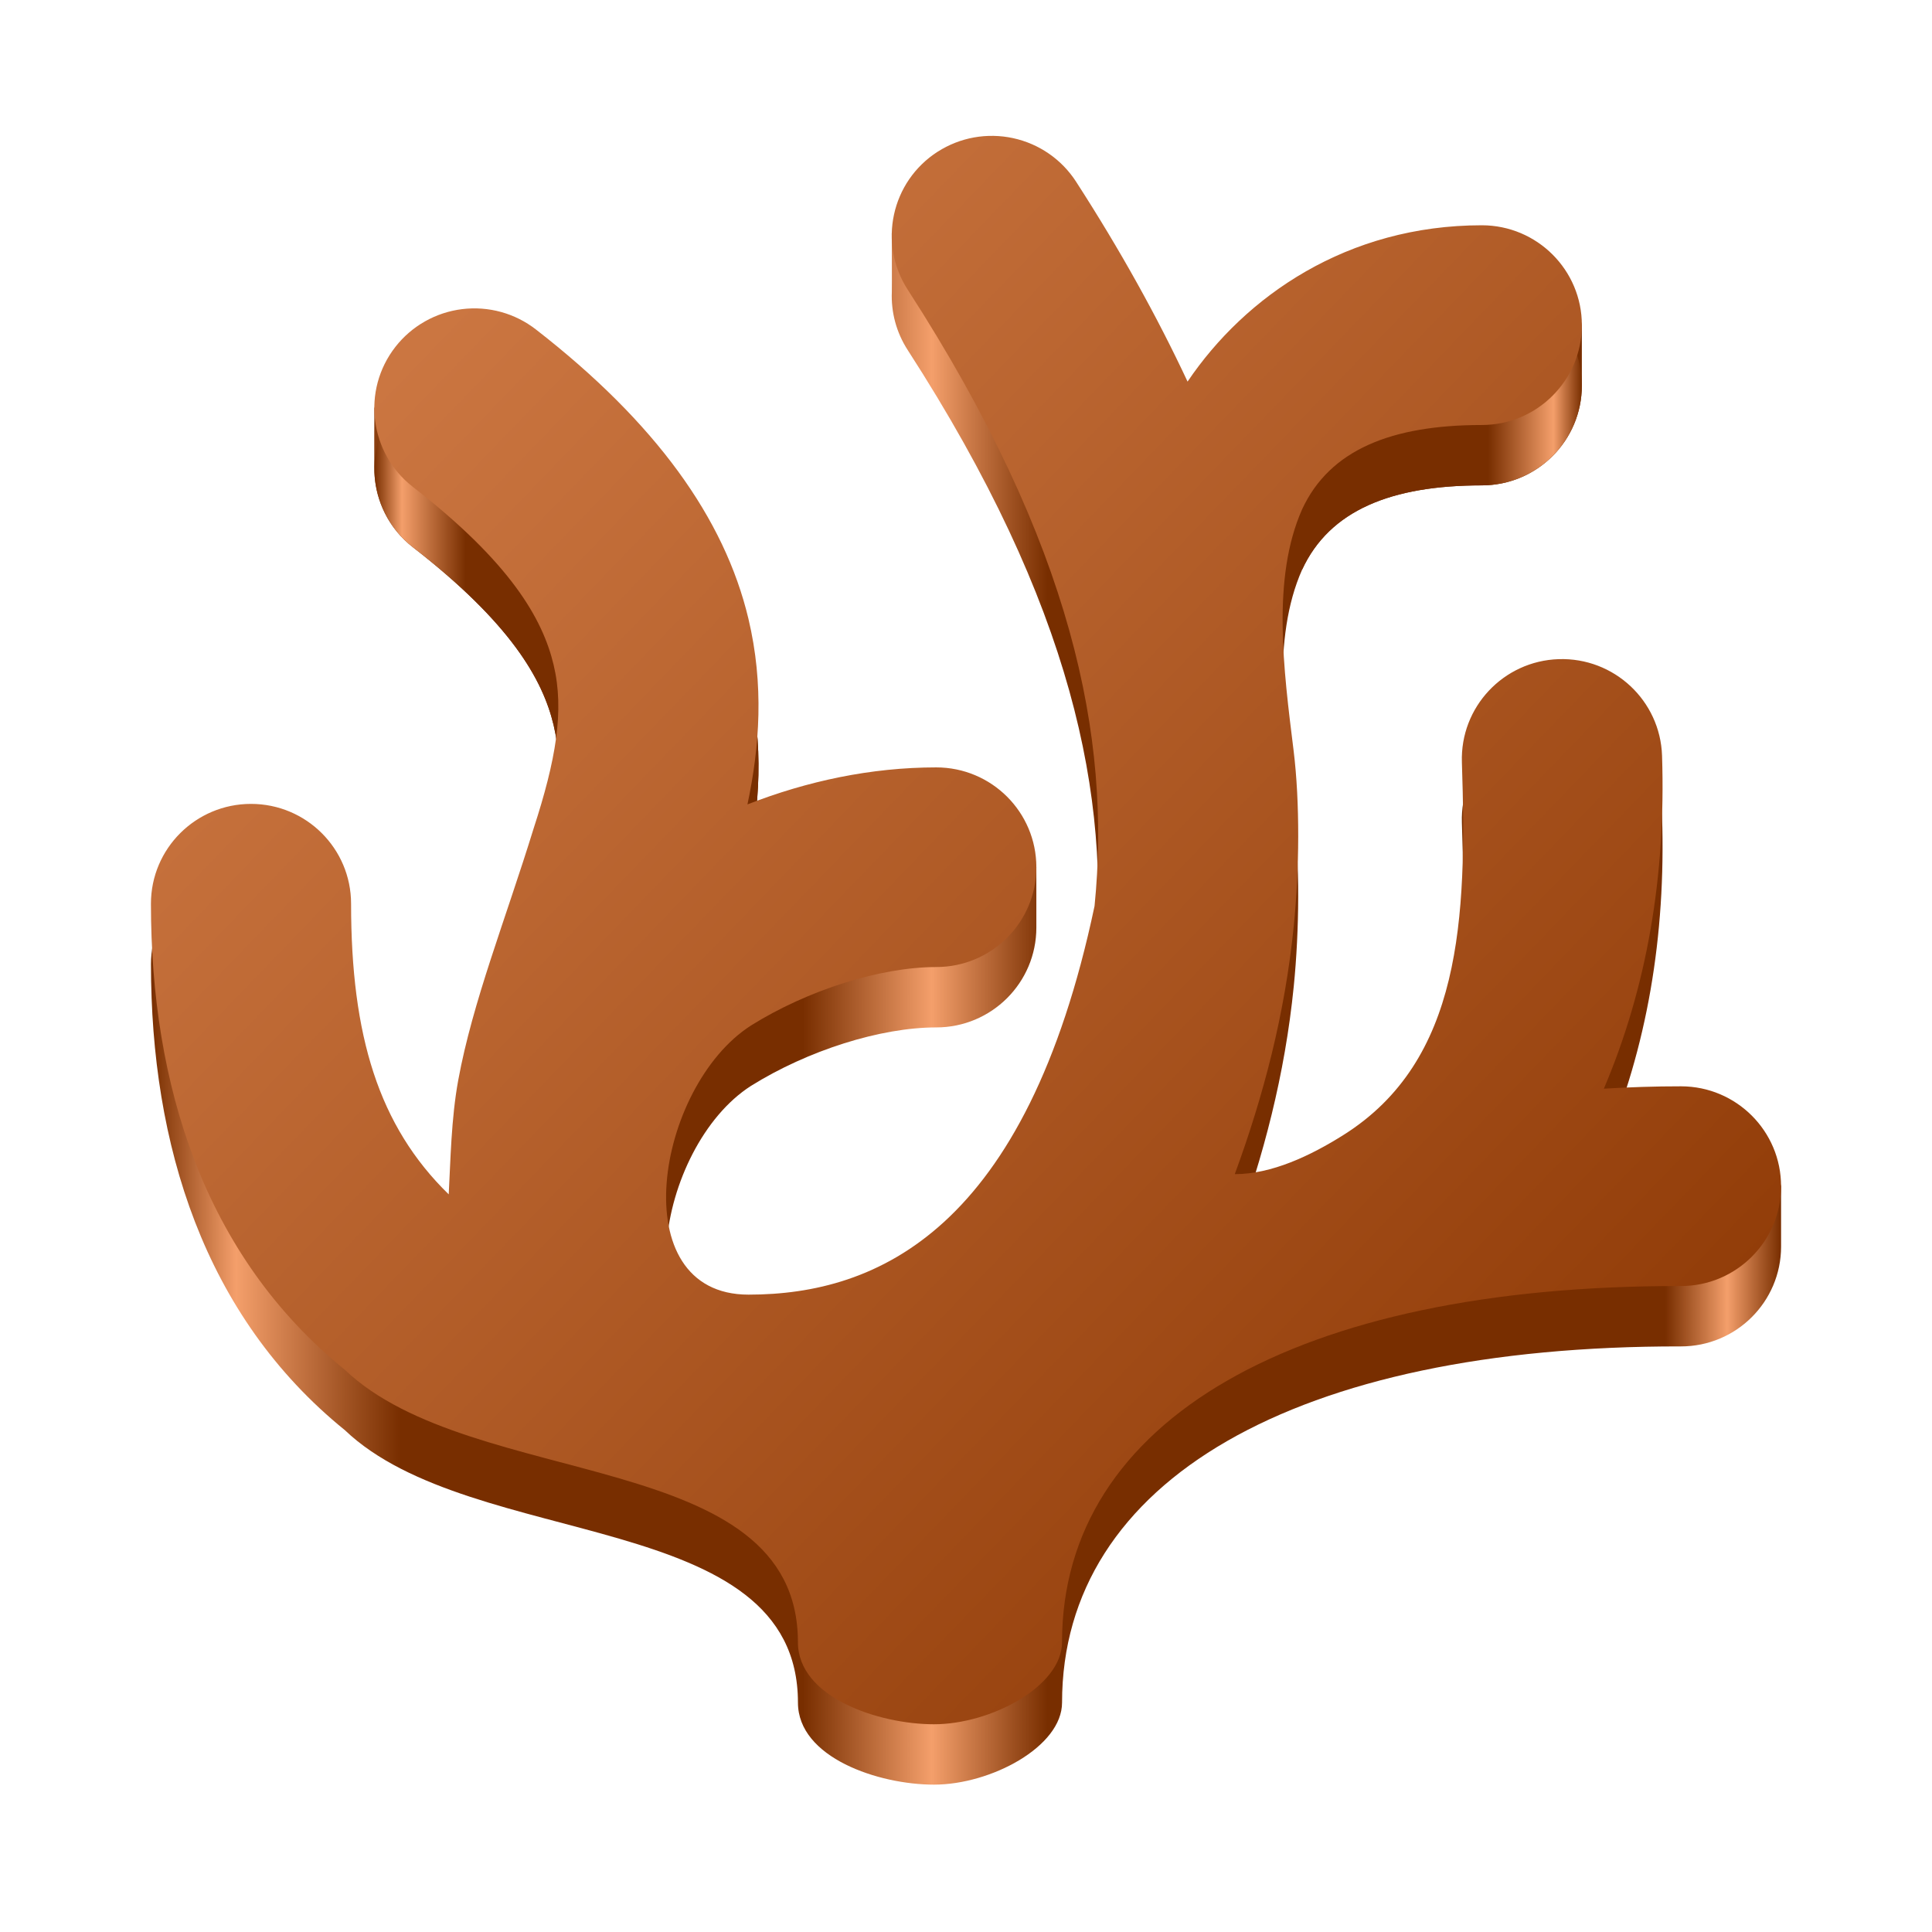 <?xml version="1.0" encoding="UTF-8" standalone="no"?>
<svg height="128px" viewBox="0 0 128 128" width="128px" version="1.1" id="svg28"
   sodipodi:docname="com.vscodium.codium.svg" inkscape:version="1.4 (e7c3feb100, 2024-10-09)"
   xmlns:inkscape="http://www.inkscape.org/namespaces/inkscape"
   xmlns:sodipodi="http://sodipodi.sourceforge.net/DTD/sodipodi-0.dtd" xmlns:xlink="http://www.w3.org/1999/xlink"
   xmlns="http://www.w3.org/2000/svg" xmlns:svg="http://www.w3.org/2000/svg">
   <defs id="defs28">
      <linearGradient id="Gradient_1-3" gradientUnits="userSpaceOnUse" x1="199.997" y1="214.302" x2="296.665"
         y2="307.573" gradientTransform="matrix(1.08,0,0,1.08,-205.997,-222.447)">
         <stop offset="0" stop-color="#d7824d" />

         <stop offset="1" stop-color="#893400" />
      </linearGradient>
      <linearGradient xlink:href="#linearGradient37" id="linearGradient35" x1="183.8" y1="-35.343" x2="209.252"
         y2="-35.343" gradientUnits="userSpaceOnUse" gradientTransform="matrix(1,0,0,1,-158.998,77)" />
      <linearGradient id="linearGradient37">
         <stop style="stop-color:#782e00;stop-opacity:1;" offset="0" id="stop37" />
         <stop style="stop-color:#f49f6b;stop-opacity:1;" offset="0.072" id="stop36" />
         <stop style="stop-color:#782e00;stop-opacity:1;" offset="0.238" id="stop35" />
      </linearGradient>
      <linearGradient xlink:href="#linearGradient33" id="linearGradient23" x1="203.677" y1="17.33" x2="229.801"
         y2="17.33" gradientUnits="userSpaceOnUse"
         gradientTransform="matrix(1,0,0,1,-124.999,11)" />
      <linearGradient id="linearGradient33">
         <stop style="stop-color:#782e00;stop-opacity:1;" offset="0.762" id="stop31" />
         <stop style="stop-color:#f49f6b;stop-opacity:1;" offset="0.928" id="stop32" />
         <stop style="stop-color:#782e00;stop-opacity:1;" offset="1" id="stop33" />
      </linearGradient>
      <linearGradient xlink:href="#linearGradient14" id="linearGradient6" gradientUnits="userSpaceOnUse" x1="-0.003"
         y1="50.023" x2="99.997" y2="50.023"
         gradientTransform="matrix(1.08,0,0,1.08,10.003,11.593)" />
      <linearGradient id="linearGradient14">
         <stop style="stop-color:#782e00;stop-opacity:1;" offset="0" id="stop7" />
         <stop style="stop-color:#f49f6b;stop-opacity:1;" offset="0.052" id="stop8" />
         <stop style="stop-color:#782e00;stop-opacity:1;" offset="0.153" id="stop9" />
         <stop style="stop-color:#782e00;stop-opacity:1;" offset="0.4" id="stop10" />
         <stop style="stop-color:#f49f6b;stop-opacity:1;" offset="0.479" id="stop16" />
         <stop style="stop-color:#782e00;stop-opacity:1;" offset="0.55" id="stop18" />
         <stop style="stop-color:#782e00;stop-opacity:1;" offset="0.929" id="stop20" />
         <stop style="stop-color:#f49f6b;stop-opacity:1;" offset="0.967" id="stop12" />
         <stop style="stop-color:#782e00;stop-opacity:1;" offset="1" id="stop14" />
      </linearGradient>
   </defs>
   <sodipodi:namedview id="namedview28" pagecolor="#ffffff" bordercolor="#000000" borderopacity="0.25"
      inkscape:showpageshadow="2" inkscape:pageopacity="0.0" inkscape:pagecheckerboard="0" inkscape:deskcolor="#d1d1d1"
      inkscape:zoom="7.0625" inkscape:cx="64.070796" inkscape:cy="64" inkscape:window-width="1920"
      inkscape:window-height="1123" inkscape:window-x="0" inkscape:window-y="0" inkscape:window-maximized="1"
      inkscape:current-layer="svg28" />
   <linearGradient id="a" gradientUnits="userSpaceOnUse" x1="98" x2="108" y1="112" y2="112">
      <stop offset="0" stop-color="#782e00" id="stop1" />
      <stop offset="1" stop-color="#ab6132" id="stop2" />
   </linearGradient>
   <linearGradient id="b" gradientTransform="matrix(0 -1 1 0 -157 121)" gradientUnits="userSpaceOnUse" x1="1"
      x2="1" y1="215" y2="171">
      <stop offset="0" stop-color="#2166bb" id="stop3" />
      <stop offset="1" stop-color="#782e00" id="stop4" />
   </linearGradient>
   <filter id="c" height="1" width="1" x="0" y="0">
      <feColorMatrix in="SourceGraphic" type="matrix" values="0 0 0 0 1 0 0 0 0 1 0 0 0 0 1 0 0 0 1 0"
         id="feColorMatrix4" />
   </filter>
   <mask id="d">
      <g filter="url(#c)" id="g4">
         <rect fill-opacity="0.5" height="128" width="128" id="rect4" />
      </g>
   </mask>
   <clipPath id="e">
      <rect height="152" width="192" id="rect5" />
   </clipPath>
   <mask id="f">
      <g filter="url(#c)" id="g6">
         <rect fill-opacity="0.5" height="128" width="128" id="rect6" />
      </g>
   </mask>
   <clipPath id="g">
      <rect height="152" width="192" id="rect7" />
   </clipPath>
   <mask id="h">
      <g filter="url(#c)" id="g8">
         <rect fill-opacity="0.5" height="128" width="128" id="rect8" />
      </g>
   </mask>
   <clipPath id="i">
      <rect height="152" width="192" id="rect9" />
   </clipPath>
   <g clip-path="url(#e)" mask="url(#d)" transform="matrix(1 0 0 1 -8 -16)" id="g26">
      <path d="m 169.5 24 v 1 h 13 v -1 z m 0 0" fill="#2e3436" id="path26" />
   </g>
   <g clip-path="url(#g)" mask="url(#f)" transform="matrix(1 0 0 1 -8 -16)" id="g27">
      <path d="m 169.5 21 v 1 h 13 v -1 z m 0 0" fill="#2e3436" id="path27" />
   </g>
   <g clip-path="url(#i)" mask="url(#h)" transform="matrix(1 0 0 1 -8 -16)" id="g28">
      <path d="m 169.5 27 v 1 h 13 v -1 z m 0 0" fill="#782e00" id="path28" />
   </g>
   <path
      d="m 62.124,14.049 c 0,1.017 -2.324,-0.292 -3.042,1.42 0,0 0.017,3.547 0.004,3.881 -0.053,1.314 0.285,2.656 1.054,3.845 10.918,16.907 13.494,29.66 12.377,40.836 C 67.997,85.432 58.174,89.773 49.591,89.773 c -8.381,0 -6.137,-13.793 0.163,-17.83 3.761,-2.348 8.577,-3.874 12.274,-3.874 3.663,0 6.633,-2.96 6.633,-6.613 0,-0.397 0,-4 0,-4 -0.551,-3.099 -3.368,-2.614 -6.633,-2.614 -4.318,0 -8.554,0.907 -12.507,2.452 0.808,-3.811 1.106,-7.93 0.062,-12.309 -1.585,-6.648 -6.149,-12.999 -14.074,-19.155 -1.388,-1.08 -3.148,-1.565 -4.895,-1.349 -1.746,0.216 -3.335,1.115 -4.416,2.499 -0.624,0.8 -1.191,-0.855 -1.397,0.073 0,0 -0.019,3.706 0.007,4.283 0.085,1.868 0.958,3.689 2.555,4.927 6.456,5.014 8.588,8.726 9.317,11.782 0.729,3.055 0.143,6.333 -1.322,10.837 -1.872,6.07 -4.045,11.488 -4.997,16.684 -0.469,2.557 -0.509,5.341 -0.63,7.564 -4.649,-4.532 -6.469,-10.515 -6.469,-19.257 -0.001,-3.653 -2.971,-6.614 -6.633,-6.613 -3.66,0.003 -6.626,2.962 -6.627,6.613 0,11.94 3.492,23.302 12.85,30.882 8.471,8.071 30.014,5.088 30.014,18.045 0,3.657 5.352,5.437 9.015,5.437 3.756,0 8.483,-2.511 8.483,-5.437 0,-14.701 15.492,-23.636 40.996,-23.597 3.663,0.005 6.635,-2.953 6.641,-6.605 7.5e-4,-0.457 0,-4 0,-4 -0.613,-3.016 -3.415,-2.621 -6.62,-2.627 -1.744,-0.002 -3.444,0.057 -5.12,0.157 2.851,-6.706 4.116,-14.089 3.854,-22.063 -0.121,-3.651 -3.186,-6.513 -6.846,-6.395 -3.664,0.119 -6.535,3.178 -6.415,6.832 0.346,10.441 -0.045,19.765 -7.825,24.68 -2.212,1.396 -4.783,2.608 -7.222,2.608 1.893,-5.149 3.323,-10.585 3.908,-16.444 0.374,-3.739 0.414,-8.181 -0.013,-11.632 -0.662,-5.346 -1.461,-11.409 0.568,-15.976 1.823,-3.933 5.908,-5.58 11.905,-5.58 3.66,-0.003 6.626,-2.964 6.627,-6.613 2.3e-4,-0.414 0,-4 0,-4 -0.569,-3.075 -3.379,-2.618 -6.627,-2.62 -8.912,0 -15.667,4.69 -19.497,10.357 -2.002,-4.277 -4.441,-8.684 -7.387,-13.246 -0.951,-1.474 -2.451,-2.51 -4.169,-2.883 -0.851,-0.185 -1.73,-0.201 -2.588,-0.048 -0.858,0.154 -1.676,0.475 -2.409,0.945 z"
      fill="url(#Gradient_1)" id="path6008-2" style="fill:url(#linearGradient6);fill-opacity:1;stroke-width:1.08" />
   <path
      d="m 86.269,37.737 c 1.823,-3.933 5.908,-5.58 11.905,-5.58 3.66,-0.003 6.626,-2.964 6.627,-6.613 0.002,-3.654 -2.965,-6.617 -6.627,-6.62 -8.912,0 -15.667,4.69 -19.497,10.357"
      style="display:inline;fill:url(#linearGradient23);stroke-width:1.08" id="path1" />
   <path
      d="m 49.521,57.294 c 0.808,-3.811 1.106,-7.93 0.062,-12.309 -1.585,-6.648 -6.149,-12.999 -14.074,-19.155 -1.388,-1.08 -3.148,-1.565 -4.895,-1.349 -1.746,0.216 -3.335,1.115 -4.416,2.499 -2.249,2.884 -1.728,7.039 1.164,9.283 6.456,5.014 8.588,8.726 9.317,11.782 0.729,3.055 0.143,6.333 -1.322,10.837"
      style="display:inline;fill:url(#linearGradient35);stroke-width:1.08" id="path1-2" />
   <path
      d="m 62.124,10.049 c -3.082,1.977 -3.971,6.074 -1.985,9.145 10.918,16.907 13.495,29.66 12.377,40.836 C 67.997,81.432 58.174,85.773 49.591,85.773 c -8.381,0 -6.137,-13.793 0.163,-17.83 3.761,-2.348 8.577,-3.874 12.274,-3.874 3.663,0 6.633,-2.96 6.633,-6.613 0,-3.654 -2.97,-6.614 -6.633,-6.614 -4.318,0 -8.554,0.907 -12.507,2.452 0.808,-3.811 1.106,-7.93 0.062,-12.309 -1.585,-6.648 -6.15,-12.999 -14.075,-19.155 -1.388,-1.08 -3.148,-1.565 -4.895,-1.349 -1.746,0.216 -3.335,1.115 -4.416,2.499 -2.249,2.884 -1.728,7.039 1.164,9.283 6.456,5.014 8.588,8.726 9.317,11.782 0.729,3.055 0.143,6.333 -1.322,10.837 -1.872,6.07 -4.045,11.488 -4.997,16.684 -0.469,2.557 -0.509,5.341 -0.63,7.564 -4.649,-4.532 -6.469,-10.515 -6.469,-19.257 -0.001,-3.653 -2.971,-6.614 -6.633,-6.613 -3.66,0.003 -6.626,2.962 -6.627,6.613 0,11.94 3.492,23.302 12.85,30.882 8.472,8.071 30.014,5.088 30.014,18.045 0,3.657 5.352,5.437 9.015,5.437 3.756,0 8.483,-2.511 8.483,-5.437 0,-14.701 15.493,-23.636 40.997,-23.597 3.663,0.005 6.636,-2.953 6.641,-6.605 0.006,-3.654 -2.957,-6.62 -6.62,-6.627 -1.744,-0.002 -3.444,0.057 -5.12,0.157 2.851,-6.706 4.116,-14.089 3.855,-22.063 -0.121,-3.651 -3.186,-6.513 -6.846,-6.395 -3.664,0.119 -6.535,3.178 -6.415,6.832 0.346,10.441 -0.045,19.765 -7.825,24.68 -2.212,1.396 -4.783,2.608 -7.222,2.608 1.893,-5.149 3.323,-10.585 3.909,-16.444 0.374,-3.739 0.414,-8.181 -0.013,-11.632 -0.662,-5.346 -1.461,-11.409 0.568,-15.976 1.823,-3.933 5.908,-5.58 11.905,-5.58 3.66,-0.003 6.626,-2.964 6.627,-6.613 0.002,-3.654 -2.965,-6.617 -6.627,-6.62 -8.912,0 -15.668,4.69 -19.497,10.357 -2.002,-4.277 -4.441,-8.684 -7.387,-13.246 -0.951,-1.474 -2.451,-2.51 -4.169,-2.883 -0.851,-0.185 -1.73,-0.201 -2.588,-0.048 -0.858,0.154 -1.676,0.475 -2.409,0.945 z"
      fill="url(#Gradient_1)" id="path6008" style="display:inline;fill:url(#Gradient_1-3);stroke-width:1.08" />
</svg>